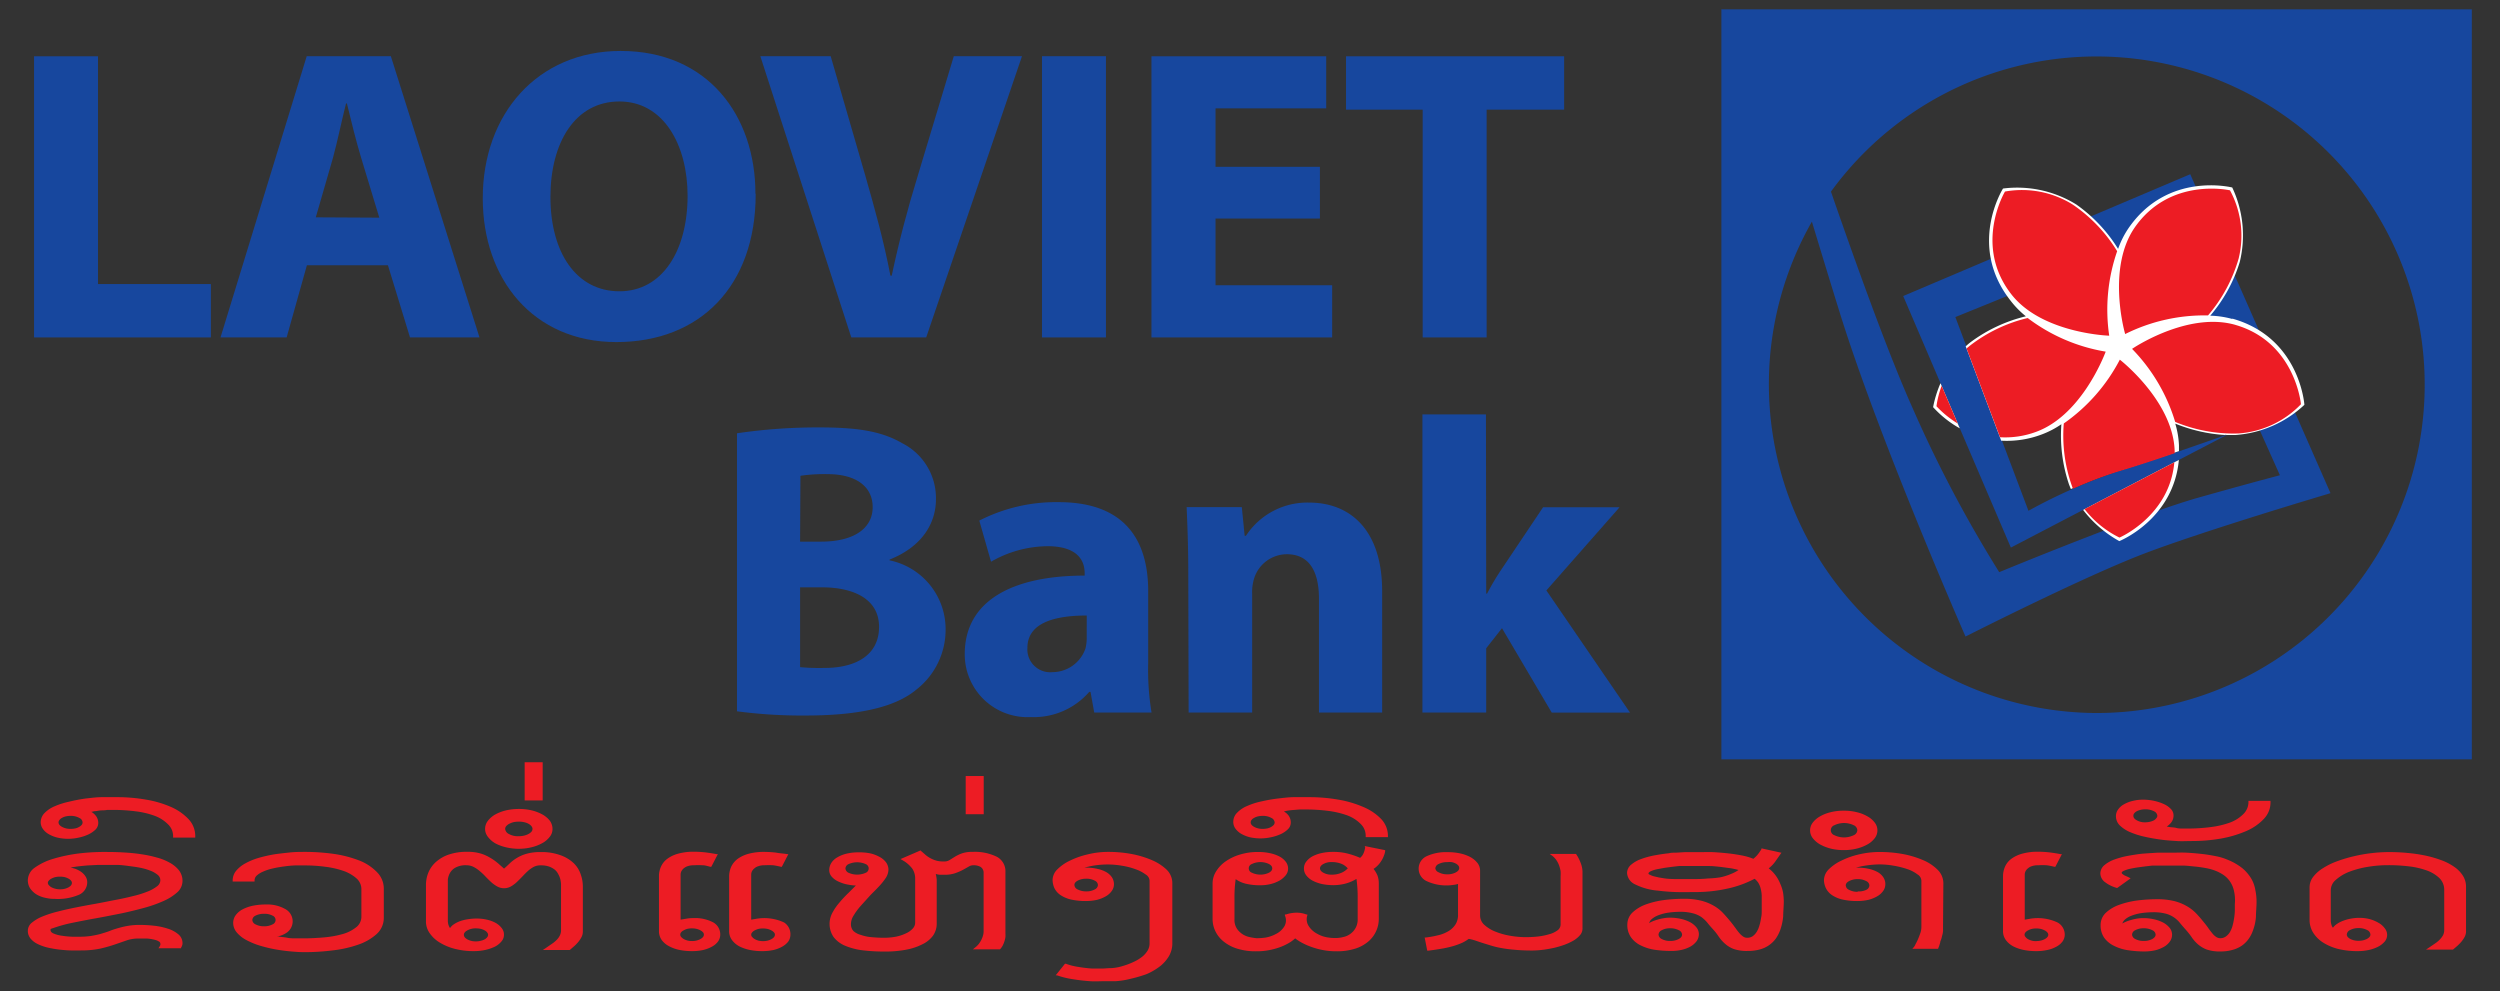 <svg id="Layer_1" data-name="Layer 1" xmlns="http://www.w3.org/2000/svg" viewBox="0 0 290 115"><rect x="0" y="0" width="290" height="115" fill="#333333" stroke="none"/><defs><style>.cls-1,.cls-2{fill:#17479e;}.cls-2{fill-rule:evenodd;}.cls-3{fill:#fff;}.cls-4{fill:#ed1c24;}</style></defs><title>LVB Logo-2020</title><path class="cls-1" d="M85.49,50.26A64.37,64.37,0,0,1,95,49.58c4.51,0,7.27.44,9.69,1.85a7.13,7.13,0,0,1,3.88,6.48c0,2.87-1.7,5.55-5.38,7V65a8.15,8.15,0,0,1,6.5,8,8.8,8.8,0,0,1-3.4,7C104,81.91,100,83,93.49,83a57.34,57.34,0,0,1-8-.49Zm7.32,12.57h2.42c3.93,0,6-1.61,6-4S99.3,55,96,55a19,19,0,0,0-3.15.19Zm0,14.56a25.13,25.13,0,0,0,2.86.09c3.34,0,6.3-1.31,6.3-4.77,0-3.26-3-4.58-6.64-4.58H92.81Z"/><path class="cls-1" d="M133.19,76.9a30.27,30.27,0,0,0,.39,5.75h-6.65l-.43-2.39h-.15a8.51,8.51,0,0,1-6.78,2.92,7.28,7.28,0,0,1-7.66-7.3c0-6.19,5.52-9.11,13.91-9.11v-.29c0-1.32-.68-3.12-4.32-3.12a13.32,13.32,0,0,0-6.54,1.8l-1.36-4.77a19.48,19.48,0,0,1,9.21-2.14c7.9,0,10.38,4.67,10.38,10.32Zm-7.13-5.5c-3.88,0-6.88.92-6.88,3.75a2.65,2.65,0,0,0,2.9,2.82,4.07,4.07,0,0,0,3.83-2.73,5.12,5.12,0,0,0,.15-1.26Z"/><path class="cls-1" d="M137.84,66.43c0-3-.1-5.45-.19-7.6h6.4l.33,3.32h.15a8.51,8.51,0,0,1,7.32-3.85c4.85,0,8.48,3.26,8.48,10.27V82.65H153V69.45c0-3.07-1.06-5.16-3.73-5.16a4,4,0,0,0-3.78,2.77,5.47,5.47,0,0,0-.24,1.85V82.65h-7.37Z"/><path class="cls-1" d="M172.4,68.86h.1A30.17,30.17,0,0,1,174.2,66l4.8-7.16h8.87l-8.49,9.65,9.7,14.17H180l-5.77-9.79L172.4,75.2v7.45H165V48.07h7.37Z"/><polygon class="cls-1" points="3.95 6.53 11.37 6.53 11.37 32.95 24.46 32.95 24.46 39.14 3.95 39.14 3.95 6.53"/><path class="cls-1" d="M35.6,30.77l-2.35,8.37H25.58l10-32.62h9.76L55.62,39.14H47.56L45,30.77ZM44,25.25,41.9,18.33C41.31,16.4,40.73,14,40.24,12h-.1c-.49,1.94-1,4.41-1.51,6.29l-2,6.92Z"/><path class="cls-1" d="M87.66,22.49c0,10.75-6.5,17.19-16.16,17.19S56,32.37,56,23c0-9.78,6.35-17.09,16-17.09,10.11,0,15.63,7.5,15.63,16.55m-23.78.39c0,6.44,3,10.94,8,10.94s7.91-4.74,7.91-11.08c0-5.91-2.79-10.94-7.91-10.94s-8,4.74-8,11.08"/><path class="cls-1" d="M98.75,39.14,88.2,6.52h8.16l4,13.8c1.12,3.92,2.15,7.59,2.93,11.66h.15c.83-3.92,1.85-7.79,3-11.52l4.2-13.94h7.91L107.44,39.14Z"/><rect class="cls-1" x="120.87" y="6.52" width="7.42" height="32.62"/><polygon class="cls-1" points="153.11 25.35 141 25.35 141 33.09 154.53 33.09 154.53 39.14 133.57 39.14 133.57 6.53 153.84 6.53 153.84 12.57 141 12.57 141 19.35 153.11 19.35 153.11 25.35"/><polygon class="cls-1" points="165.03 12.72 156.14 12.72 156.14 6.53 181.44 6.53 181.44 12.72 172.45 12.72 172.45 39.14 165.03 39.14 165.03 12.72"/><path class="cls-2" d="M199.68,88.08h87.05v-87H199.68Zm43.5-5.37a38.14,38.14,0,0,1-33-57c.94,3.1,2,6.59,3.17,10.36C217.94,50.93,228,73.84,228,73.84s13.79-7,20.93-9.7,21.41-6.93,21.41-6.93l-16.27-37L220.77,34.34l12.49,29.18,25.27-13.18S251.1,53,246,54.57a62.86,62.86,0,0,0-10.7,4.68l-8.48-22.47,24.9-10.11,12.75,28.46s-2.43.62-9.37,2.57-23.19,8.67-23.19,8.67a147.44,147.44,0,0,1-10.13-19.22c-2.78-6.22-6.48-16.52-9.39-24.92a38.08,38.08,0,1,1,30.82,60.48"/><path class="cls-3" d="M225.1,44.45a13,13,0,0,0-.86,2.78,12.19,12.19,0,0,0,3.1,2.46Z"/><path class="cls-3" d="M241.64,59.15a13.54,13.54,0,0,0,4.2,3.62s6.27-2.5,6.91-9.42Z"/><path class="cls-3" d="M258.94,37a10.56,10.56,0,0,0-2.55-.38,17.49,17.49,0,0,0,3.42-6.22,13,13,0,0,0-.87-8.65s-7.57-1.93-12.12,4.85a10.42,10.42,0,0,0-1.12,2.27,17.66,17.66,0,0,0-4.85-5.15,13,13,0,0,0-8.5-1.85s-4.17,6.6.87,13A10.55,10.55,0,0,0,235,36.69a17.73,17.73,0,0,0-6.41,3c-.2.15-.39.32-.57.48l4.12,10.95a11.45,11.45,0,0,0,4.72-.73,10.33,10.33,0,0,0,2.26-1.18,17.74,17.74,0,0,0,.89,7l.21.52a45.14,45.14,0,0,1,5.62-2.15c2.14-.64,4.68-1.49,6.92-2.25,0-.22,0-.45,0-.67a10.07,10.07,0,0,0-.43-2.52,18.2,18.2,0,0,0,5.76,1.32l.21-.08-.15.08c.38,0,.76,0,1.16,0a13,13,0,0,0,8-3.5s-.51-7.79-8.36-10"/><path class="cls-4" d="M252.26,52.57v-.28c-.18-5.37-5.51-9.9-6.36-10.57a20.61,20.61,0,0,1-6.5,7.4,17.52,17.52,0,0,0,1,7.41l.06.17a46,46,0,0,1,5.42-2.06c2-.59,4.28-1.35,6.38-2.07"/><path class="cls-4" d="M244.67,38.94a20.69,20.69,0,0,1,.92-9.8,17.68,17.68,0,0,0-5.17-5.42,11.13,11.13,0,0,0-7.84-1.5s-3.71,6.2.73,11.91c3.3,4.24,10.29,4.77,11.36,4.81"/><path class="cls-4" d="M256.13,36.59A17.67,17.67,0,0,0,259.68,30a11.08,11.08,0,0,0-1-7.92s-7-1.61-11.1,4.38c-3,4.45-1.36,11.25-1.06,12.29a20.58,20.58,0,0,1,9.6-2.16"/><path class="cls-4" d="M241.81,59.06a11.54,11.54,0,0,0,4.05,3.3s5.81-2.49,6.36-8.73Z"/><path class="cls-4" d="M232,50.72a10.3,10.3,0,0,0,4.17-.62c5.05-1.83,7.71-8.3,8.09-9.31a20.55,20.55,0,0,1-9.05-3.9,17.67,17.67,0,0,0-6.74,3.24l-.35.29Z"/><path class="cls-4" d="M259.32,37.69c-5.16-1.49-11.12,2.18-12,2.78a20.65,20.65,0,0,1,5,8.47,17.64,17.64,0,0,0,7.36,1.34,11.12,11.12,0,0,0,7.23-3.39s-.65-7.19-7.6-9.2"/><path class="cls-4" d="M225.23,44.76a11.09,11.09,0,0,0-.6,2.36,11.44,11.44,0,0,0,2.46,2Z"/><rect class="cls-4" x="60.86" y="88.42" width="2.09" height="4.43"/><path class="cls-4" d="M6.46,107.56a16.33,16.33,0,0,1,1.92-.51c.78-.16,1.69-.34,2.7-.52s2-.38,3.06-.59c.86-.18,1.73-.4,2.59-.63a15.44,15.44,0,0,0,2.23-.79,6,6,0,0,0,1.59-1,1.77,1.77,0,0,0,.62-1.32,2,2,0,0,0-.4-1.23,3.53,3.53,0,0,0-1.07-.89,6.35,6.35,0,0,0-1.52-.61,13.61,13.61,0,0,0-1.8-.38c-.63-.1-1.28-.16-1.93-.2s-1.28-.06-1.88-.06A25.42,25.42,0,0,0,9.15,99a18.23,18.23,0,0,0-3,.63,7.14,7.14,0,0,0-2.09,1,1.82,1.82,0,0,0-.83,1.44,1.71,1.71,0,0,0,.28,1,2.46,2.46,0,0,0,.72.68,3.19,3.19,0,0,0,1,.39,4.4,4.4,0,0,0,1.09.13,6.27,6.27,0,0,0,2.87-.49,1.59,1.59,0,0,0,.93-1.44,1.23,1.23,0,0,0-.19-.66,1.91,1.91,0,0,0-.54-.56,2.78,2.78,0,0,0-.83-.39l-.37-.1.64-.1c.45-.06.89-.1,1.33-.14l1.22-.06h1l1.14,0c.45,0,.91.06,1.37.12s.94.12,1.38.21a6.85,6.85,0,0,1,1.2.35,3,3,0,0,1,.84.49.79.79,0,0,1,.29.61.88.88,0,0,1-.37.69,4.34,4.34,0,0,1-1.11.62,11.46,11.46,0,0,1-1.67.52c-.66.17-1.35.32-2.05.45s-1.49.3-2.28.44-1.55.28-2.3.43-1.46.31-2.12.48a12.75,12.75,0,0,0-1.77.57,4.62,4.62,0,0,0-1.22.71,1.21,1.21,0,0,0-.48.94,1.39,1.39,0,0,0,.32.92,2.43,2.43,0,0,0,.83.63,5.42,5.42,0,0,0,1.16.41,12.94,12.94,0,0,0,1.32.23c.45.05.9.09,1.33.1s.84,0,1.2,0a10.61,10.61,0,0,0,2.28-.22,16.79,16.79,0,0,0,1.68-.48l1.36-.47a4.12,4.12,0,0,1,1.33-.21c.34,0,.68,0,1,0a4.64,4.64,0,0,1,.84.13,1.58,1.58,0,0,1,.55.21.3.3,0,0,1,.17.25.41.41,0,0,1,0,.16,1.74,1.74,0,0,1-.1.19l-.12.19H21l0-.06a1.42,1.42,0,0,0,.12-.25.71.71,0,0,0,.05-.27,1.31,1.31,0,0,0-.52-1.07,3.49,3.49,0,0,0-1.23-.64,7.86,7.86,0,0,0-1.59-.33,15.18,15.18,0,0,0-1.61-.09,7.74,7.74,0,0,0-1.33.1,9.52,9.52,0,0,0-1.14.26c-.36.1-.71.21-1,.33s-.68.23-1,.33-.74.18-1.13.25a8.62,8.62,0,0,1-1.31.1l-.93,0a9.28,9.28,0,0,1-1.16-.11,3.76,3.76,0,0,1-1-.26c-.24-.1-.36-.24-.36-.41S5.87,107.77,6.46,107.56Zm-.91-5.14a.36.36,0,0,1,.1-.25,1,1,0,0,1,.29-.24,2.34,2.34,0,0,1,.45-.18,2.53,2.53,0,0,1,.56-.06,2.49,2.49,0,0,1,.57.06,2,2,0,0,1,.44.18.87.87,0,0,1,.29.24.4.4,0,0,1,.09.25c0,.19-.12.35-.37.5a2,2,0,0,1-1,.24,2.1,2.1,0,0,1-.56-.07,1.83,1.83,0,0,1-.45-.17,1,1,0,0,1-.29-.24A.39.39,0,0,1,5.55,102.42Z"/><path class="cls-4" d="M19.82,93.6a12.24,12.24,0,0,0-2.92-.85,19.62,19.62,0,0,0-3.36-.28c-.51,0-1.09,0-1.71,0s-1.27.09-1.91.16A18.41,18.41,0,0,0,8,93a8.54,8.54,0,0,0-1.64.52,3.47,3.47,0,0,0-1.18.78,1.54,1.54,0,0,0-.46,1.09,1.32,1.32,0,0,0,.26.77,2.08,2.08,0,0,0,.67.6,3.8,3.8,0,0,0,1,.4,5.44,5.44,0,0,0,1.25.14,5.58,5.58,0,0,0,1.2-.13,5.07,5.07,0,0,0,1.12-.36,3.15,3.15,0,0,0,.84-.56,1.1,1.1,0,0,0,.34-.76,1.37,1.37,0,0,0-.26-.83,1.84,1.84,0,0,0-.54-.48l.34-.08c.23,0,.48-.07.73-.09s.5,0,.76-.06h.68a20.06,20.06,0,0,1,2.6.16,9.91,9.91,0,0,1,2.25.53,4.3,4.3,0,0,1,1.55,1,1.89,1.89,0,0,1,.57,1.4v.12h2.57V97a2.85,2.85,0,0,0-.8-2A6.18,6.18,0,0,0,19.82,93.6ZM8.18,96.15a2,2,0,0,1-1-.24q-.39-.22-.39-.51a.41.41,0,0,1,.1-.27.81.81,0,0,1,.29-.25,1.58,1.58,0,0,1,.46-.18,2.53,2.53,0,0,1,.56-.06,2,2,0,0,1,1,.24.61.61,0,0,1,.38.52.48.48,0,0,1-.09.27,1,1,0,0,1-.29.24,1.41,1.41,0,0,1-.45.18A2.56,2.56,0,0,1,8.18,96.15Z"/><path class="cls-4" d="M41.6,99.79a13.49,13.49,0,0,0-2.9-.74,24,24,0,0,0-3.32-.23c-.57,0-1.18,0-1.8.07s-1.26.13-1.87.23a16.86,16.86,0,0,0-1.76.41,7.58,7.58,0,0,0-1.49.62,3.7,3.7,0,0,0-1.06.85,1.77,1.77,0,0,0-.41,1.14v.12h2.54v-.12a.76.76,0,0,1,.26-.58,2.59,2.59,0,0,1,.77-.47,5.59,5.59,0,0,1,1.09-.35c.42-.1.85-.17,1.28-.23s.84-.1,1.27-.12l1.11,0a17.49,17.49,0,0,1,2.38.15,10.55,10.55,0,0,1,2.14.48,4.56,4.56,0,0,1,1.53.88,1.66,1.66,0,0,1,.56,1.28v3.1a1.53,1.53,0,0,1-.59,1.27,4.43,4.43,0,0,1-1.58.8,11.57,11.57,0,0,1-2.19.39c-.81.07-1.61.11-2.37.11l-.86,0c-.33,0-.68,0-1-.07s-.69-.08-1-.14l-.22,0a2.75,2.75,0,0,0,1.2-.49,1.59,1.59,0,0,0,.64-1.29,1.62,1.62,0,0,0-.84-1.4,4.25,4.25,0,0,0-2.27-.54,7.62,7.62,0,0,0-1.49.14,4.69,4.69,0,0,0-1.2.42,2.33,2.33,0,0,0-.8.67,1.51,1.51,0,0,0-.3.91,1.72,1.72,0,0,0,.42,1.11,3.66,3.66,0,0,0,1.08.86,8.58,8.58,0,0,0,1.52.64,17.14,17.14,0,0,0,1.78.44c.59.11,1.21.19,1.83.25s1.17.09,1.69.09a25.49,25.49,0,0,0,3.26-.21,13.35,13.35,0,0,0,2.92-.66,6.15,6.15,0,0,0,2.13-1.22,2.53,2.53,0,0,0,.84-1.92v-3.28a2.71,2.71,0,0,0-.8-2A5.75,5.75,0,0,0,41.6,99.79Zm-12.33,6.93a.6.6,0,0,1,.36-.5,2.12,2.12,0,0,1,1-.22,2,2,0,0,1,1,.22.54.54,0,0,1,0,1,2,2,0,0,1-1,.23,2.09,2.09,0,0,1-1-.23A.6.6,0,0,1,29.27,106.72Z"/><path class="cls-4" d="M66.54,100.12A4.3,4.3,0,0,0,65,99.2a6.32,6.32,0,0,0-2.29-.36,5.75,5.75,0,0,0-1.6.19,4.52,4.52,0,0,0-1.13.48,4.73,4.73,0,0,0-.86.65c-.21.2-.43.41-.65.6l-.69-.61a6.08,6.08,0,0,0-.92-.65A4.79,4.79,0,0,0,55.73,99a5.28,5.28,0,0,0-1.51-.19,6.4,6.4,0,0,0-2.25.35,4.31,4.31,0,0,0-1.48.9,3.35,3.35,0,0,0-.83,1.24,3.9,3.9,0,0,0-.25,1.32v4.28a2.35,2.35,0,0,0,.42,1.33A3.77,3.77,0,0,0,51,109.33a6.33,6.33,0,0,0,1.74.73,8.6,8.6,0,0,0,2.22.27,6.1,6.1,0,0,0,1.3-.13,5.16,5.16,0,0,0,1.11-.37,2.42,2.42,0,0,0,.78-.6,1.19,1.19,0,0,0,.31-.81,1.21,1.21,0,0,0-.26-.76,2.34,2.34,0,0,0-.68-.59,3.79,3.79,0,0,0-1-.38,5.39,5.39,0,0,0-1.23-.14,6.35,6.35,0,0,0-1,.08,5,5,0,0,0-.91.22,3.3,3.3,0,0,0-.75.38,1.52,1.52,0,0,0-.42.42.31.31,0,0,1-.07-.09,1.81,1.81,0,0,1-.13-.31,1.93,1.93,0,0,1-.06-.36c0-.12,0-.24,0-.34v-3.76c0-.21,0-.46,0-.75a2,2,0,0,1,.25-.78,1.6,1.6,0,0,1,.64-.62,2.46,2.46,0,0,1,1.28-.27,1.82,1.82,0,0,1,.81.19,3.69,3.69,0,0,1,.71.48,6.59,6.59,0,0,1,.67.63c.22.23.44.45.66.65a3.55,3.55,0,0,0,.69.5,1.63,1.63,0,0,0,1.62,0,3.66,3.66,0,0,0,.68-.51c.21-.2.42-.41.64-.64s.41-.43.63-.63a3.49,3.49,0,0,1,.68-.48,1.66,1.66,0,0,1,.78-.18,3,3,0,0,1,1,.14,2.42,2.42,0,0,1,.66.36,1.51,1.51,0,0,1,.39.49A2.49,2.49,0,0,1,65,102a3.84,3.84,0,0,1,.08.55c0,.18,0,.34,0,.47v4.89a1.35,1.35,0,0,1-.13.59,2,2,0,0,1-.35.5,3.39,3.39,0,0,1-.56.47l-.74.51-.33.22h3.12l.49-.42a4.41,4.41,0,0,0,.48-.49,3.07,3.07,0,0,0,.38-.56,1.37,1.37,0,0,0,.17-.65v-5.27a4.15,4.15,0,0,0-.24-1.36A3.2,3.2,0,0,0,66.54,100.12ZM54.2,107.93a2,2,0,0,1,1-.24,2.62,2.62,0,0,1,.57.06,1.77,1.77,0,0,1,.46.18.81.81,0,0,1,.29.25.41.41,0,0,1,.1.26.43.43,0,0,1-.1.27.92.92,0,0,1-.29.25,1.77,1.77,0,0,1-.46.17,2.12,2.12,0,0,1-.57.07,2,2,0,0,1-1-.24c-.26-.15-.39-.32-.39-.52S53.94,108.08,54.2,107.93Z"/><path class="cls-4" d="M57.48,97.84a5.08,5.08,0,0,0,1.23.45,6.45,6.45,0,0,0,1.48.17,6.14,6.14,0,0,0,1.52-.19,4.85,4.85,0,0,0,1.22-.48,2.75,2.75,0,0,0,.84-.72,1.41,1.41,0,0,0,.32-.88,1.63,1.63,0,0,0-.32-1,2.84,2.84,0,0,0-.87-.72A4.91,4.91,0,0,0,61.66,94a6.31,6.31,0,0,0-1.47-.16,6.68,6.68,0,0,0-1.52.17,5,5,0,0,0-1.24.48,2.88,2.88,0,0,0-.84.73,1.54,1.54,0,0,0-.32.93,1.49,1.49,0,0,0,.34.94A2.82,2.82,0,0,0,57.48,97.84Zm2.05-2.46a2.84,2.84,0,0,1,.66-.07,2.48,2.48,0,0,1,.63.07,1.8,1.8,0,0,1,.51.19,1.09,1.09,0,0,1,.32.27.48.48,0,0,1,.12.31.53.53,0,0,1-.13.34,1.26,1.26,0,0,1-.37.27,2.13,2.13,0,0,1-.52.18,2.67,2.67,0,0,1-.56.06,2.13,2.13,0,0,1-1.2-.28.71.71,0,0,1-.39-.57.46.46,0,0,1,.1-.29,1.09,1.09,0,0,1,.32-.27A2.45,2.45,0,0,1,59.53,95.38Z"/><path class="cls-4" d="M90.94,107a5.44,5.44,0,0,0-3.15-.43l-.65.11v-5.24a.87.87,0,0,1,.09-.37,1,1,0,0,1,.28-.34,1.22,1.22,0,0,1,.48-.26,2.09,2.09,0,0,1,.71-.1,9.33,9.33,0,0,1,1,0q.41.06.9.18l.09,0,.76-1.47-.15,0C90.93,99,90.5,99,90,98.9a12.7,12.7,0,0,0-1.29-.08,6.78,6.78,0,0,0-1.88.22,3.9,3.9,0,0,0-1.28.6,2.49,2.49,0,0,0-.74.92,2.79,2.79,0,0,0-.23,1.11V108a1.7,1.7,0,0,0,.34,1.06,2.61,2.61,0,0,0,.87.73,4.86,4.86,0,0,0,1.22.41,7.25,7.25,0,0,0,1.41.13,6,6,0,0,0,1.3-.13,3.82,3.82,0,0,0,1-.38,2.31,2.31,0,0,0,.71-.59,1.43,1.43,0,0,0,.26-.82A1.61,1.61,0,0,0,90.94,107Zm-3.7,1.68a.37.37,0,0,1-.1-.26.38.38,0,0,1,.1-.25.93.93,0,0,1,.28-.23,1.93,1.93,0,0,1,.44-.18,2.35,2.35,0,0,1,.54-.06,2.51,2.51,0,0,1,.55.06,2,2,0,0,1,.45.18,1,1,0,0,1,.29.23.36.36,0,0,1,.1.25c0,.2-.13.36-.38.51a2,2,0,0,1-1,.24,2.29,2.29,0,0,1-.54-.06,1.92,1.92,0,0,1-.43-.18A.92.92,0,0,1,87.24,108.67Z"/><path class="cls-4" d="M82.74,107a4.51,4.51,0,0,0-2.33-.5,4.43,4.43,0,0,0-.81.07l-.65.11v-5.24a.87.87,0,0,1,.09-.37,1.07,1.07,0,0,1,.27-.34,1.38,1.38,0,0,1,.48-.26,2.2,2.2,0,0,1,.72-.1,9.25,9.25,0,0,1,1,0c.27,0,.58.1.9.18l.1,0,.76-1.47-.15,0c-.37-.07-.79-.14-1.26-.2a12.88,12.88,0,0,0-1.3-.08,6.76,6.76,0,0,0-1.87.22,3.71,3.71,0,0,0-1.28.6,2.31,2.31,0,0,0-.74.92,2.63,2.63,0,0,0-.23,1.11V108a1.76,1.76,0,0,0,.33,1.06,2.51,2.51,0,0,0,.88.72,4.32,4.32,0,0,0,1.21.42,7.32,7.32,0,0,0,1.41.13,6,6,0,0,0,1.3-.13,4,4,0,0,0,1-.38,2.1,2.1,0,0,0,.71-.59,1.37,1.37,0,0,0,.27-.82A1.6,1.6,0,0,0,82.74,107ZM79,108.67a.41.41,0,0,1-.09-.26.43.43,0,0,1,.09-.25.85.85,0,0,1,.29-.23,1.69,1.69,0,0,1,.43-.18,2.35,2.35,0,0,1,.54-.06,2.38,2.38,0,0,1,.55.06,2.1,2.1,0,0,1,.46.18,1.18,1.18,0,0,1,.29.23.4.4,0,0,1,.09.25c0,.2-.12.36-.38.51a2,2,0,0,1-1,.24,2.2,2.2,0,0,1-.53-.06,2,2,0,0,1-.44-.18A1.22,1.22,0,0,1,79,108.67Z"/><path class="cls-4" d="M115.64,99.39a5.78,5.78,0,0,0-2.86-.57,3.49,3.49,0,0,0-1.22.18,4.48,4.48,0,0,0-.79.38l-.61.38a1.15,1.15,0,0,1-.61.17h-.16a3.08,3.08,0,0,1-.71-.08,3.4,3.4,0,0,1-.7-.27,3.35,3.35,0,0,1-.59-.39l-.55-.48-.06-.06-2.32,1,.2.12a3.62,3.62,0,0,1,1.17,1,2.06,2.06,0,0,1,.33,1.09v5.17a1,1,0,0,1-.28.68,2.38,2.38,0,0,1-.79.56,4.92,4.92,0,0,1-1.14.38,7.2,7.2,0,0,1-1.32.13,15,15,0,0,1-1.53-.07,4.75,4.75,0,0,1-1.24-.26A2.08,2.08,0,0,1,99,108a1.14,1.14,0,0,1-.29-.8,1.9,1.9,0,0,1,.31-1,7.37,7.37,0,0,1,.8-1.09c.32-.36.67-.74,1-1.11s.74-.74,1.07-1.1a8.08,8.08,0,0,0,.82-1,1.86,1.86,0,0,0,.35-1,1.45,1.45,0,0,0-.29-.88,2.27,2.27,0,0,0-.76-.63A4.26,4.26,0,0,0,101,99a6.57,6.57,0,0,0-1.37-.13,6.1,6.1,0,0,0-1.41.15,3.85,3.85,0,0,0-1.07.42,2,2,0,0,0-.71.65,1.62,1.62,0,0,0-.25.85,1.16,1.16,0,0,0,.34.81,2.25,2.25,0,0,0,.8.54,4.07,4.07,0,0,0,1.07.33,5.27,5.27,0,0,0,.88.1l-.84.84a13.68,13.68,0,0,0-1.05,1.12,6.28,6.28,0,0,0-.82,1.18,2.71,2.71,0,0,0,.13,2.84,3.26,3.26,0,0,0,1.32,1,7.66,7.66,0,0,0,2,.53,21.32,21.32,0,0,0,2.65.15,12.72,12.72,0,0,0,2.41-.21,6.88,6.88,0,0,0,1.89-.62,3.32,3.32,0,0,0,1.25-1,2.42,2.42,0,0,0,.44-1.42V103c0-.28,0-.58,0-.91a4.2,4.2,0,0,0-.11-.71,2.63,2.63,0,0,0,.44.09l.64,0a3.51,3.51,0,0,0,1.17-.18,7,7,0,0,0,.89-.38l.69-.39a1,1,0,0,1,.5-.15,1.73,1.73,0,0,1,.72.12.76.76,0,0,1,.36.28.83.83,0,0,1,.14.38c0,.16,0,.31,0,.45V108a2,2,0,0,1-.06.49,3,3,0,0,1-.19.5,2.8,2.8,0,0,1-.3.49,2.38,2.38,0,0,1-.42.42l-.27.22H116l0,0a2,2,0,0,0,.31-.43,3,3,0,0,0,.2-.49,2.92,2.92,0,0,0,.12-.49,3.93,3.93,0,0,0,0-.46v-7.11A1.89,1.89,0,0,0,115.64,99.39Zm-17.57,1.35a.59.59,0,0,1,.36-.5,2.43,2.43,0,0,1,2,0,.54.54,0,0,1,0,1,2.43,2.43,0,0,1-2,0A.6.6,0,0,1,98.07,100.74Z"/><rect class="cls-4" x="112.02" y="90.02" width="2.09" height="4.43"/><path class="cls-4" d="M133.61,99.77a11.31,11.31,0,0,0-2.36-.71,14.81,14.81,0,0,0-2.67-.24,9.79,9.79,0,0,0-2.37.28,9.48,9.48,0,0,0-2.07.72,5.2,5.2,0,0,0-1.46,1,1.78,1.78,0,0,0-.58,1.24,2.37,2.37,0,0,0,.23,1,2.09,2.09,0,0,0,.72.79,3.74,3.74,0,0,0,1.21.5,7.85,7.85,0,0,0,1.71.17,5.86,5.86,0,0,0,1.29-.14,4,4,0,0,0,1-.4,2.13,2.13,0,0,0,.7-.62,1.36,1.36,0,0,0,.26-.8,1.5,1.5,0,0,0-.22-.77,2,2,0,0,0-.65-.61,3.49,3.49,0,0,0-1-.38,5.41,5.41,0,0,0-1.33-.15h-.24l.6-.15a10.54,10.54,0,0,1,1-.16,10.28,10.28,0,0,1,1.1-.06,9.64,9.64,0,0,1,1.64.14,8.13,8.13,0,0,1,1.6.41,4.28,4.28,0,0,1,1.19.62.88.88,0,0,1,.44.71v7.29a1.61,1.61,0,0,1-.23.82,2.7,2.7,0,0,1-.64.72,4.73,4.73,0,0,1-1,.6,8.33,8.33,0,0,1-1.25.47,5.56,5.56,0,0,1-1.28.24c-.44,0-.79.05-1.08.05h-.19c-.29,0-.64,0-1,0a15,15,0,0,1-1.6-.19,6.9,6.9,0,0,1-1.45-.37l-.09,0-1.08,1.35.16,0a9.9,9.9,0,0,0,1.84.45c.73.12,1.41.19,2,.23s1.12,0,1.53,0,.85,0,1.42,0a9.56,9.56,0,0,0,1.7-.27A16.31,16.31,0,0,0,133,113a7.21,7.21,0,0,0,1.52-.88,4.23,4.23,0,0,0,1.06-1.18,2.9,2.9,0,0,0,.41-1.51v-7a2.19,2.19,0,0,0-.66-1.55A5.74,5.74,0,0,0,133.61,99.77ZM126,103.4a2.12,2.12,0,0,1-1-.23.6.6,0,0,1-.37-.51c0-.2.12-.36.37-.5a2.12,2.12,0,0,1,1-.23,2,2,0,0,1,1,.23.59.59,0,0,1,.36.5.6.6,0,0,1-.36.51A2,2,0,0,1,126,103.4Z"/><path class="cls-4" d="M158.36,98.27a2.38,2.38,0,0,1-.17.66,1.37,1.37,0,0,1-.42.58,9.42,9.42,0,0,0-1.31-.46,6.46,6.46,0,0,0-1.78-.23h-.09a5.91,5.91,0,0,0-1.21.12,4.5,4.5,0,0,0-1.09.37,2.33,2.33,0,0,0-.75.62,1.31,1.31,0,0,0,0,1.63,2.21,2.21,0,0,0,.75.61,4.48,4.48,0,0,0,1.07.38,6.87,6.87,0,0,0,1.32.13,5.7,5.7,0,0,0,1.46-.2,5,5,0,0,0,1.21-.53,15.18,15.18,0,0,1,.14,2.23c0,.81,0,1.63,0,2.44A2,2,0,0,1,157,108a2.16,2.16,0,0,1-1,.65,4.64,4.64,0,0,1-.9.16h-.21a5.17,5.17,0,0,1-.82-.06,3.48,3.48,0,0,1-1.27-.43,2.6,2.6,0,0,1-1-.91,1.45,1.45,0,0,1-.15-1.23l0-.1-.11,0a3.12,3.12,0,0,0-1.14-.21,3.92,3.92,0,0,0-1.23.21l-.12,0,0,.12a1.39,1.39,0,0,1-.06,1.25,2.38,2.38,0,0,1-1,.9,3.81,3.81,0,0,1-1.26.42,7.15,7.15,0,0,1-.83.06h-.15a6,6,0,0,1-1-.18,2.35,2.35,0,0,1-1.06-.66,1.83,1.83,0,0,1-.49-1.36c0-.81,0-1.63,0-2.44a14.82,14.82,0,0,1,.14-2.21,3.34,3.34,0,0,0,1.13.52,7,7,0,0,0,1.77.19,5,5,0,0,0,1.16-.14,4.17,4.17,0,0,0,1-.39,2.58,2.58,0,0,0,.73-.61,1.24,1.24,0,0,0,.29-.78,1.31,1.31,0,0,0-.29-.83,2.23,2.23,0,0,0-.76-.61,4.31,4.31,0,0,0-1.1-.37,6.1,6.1,0,0,0-1.3-.13,7.07,7.07,0,0,0-2.17.31,5.77,5.77,0,0,0-1.67.81,3.93,3.93,0,0,0-1.08,1.16,2.62,2.62,0,0,0-.39,1.34v4.17a3.23,3.23,0,0,0,.29,1.33,3.42,3.42,0,0,0,.91,1.2,4.67,4.67,0,0,0,1.58.87,7.18,7.18,0,0,0,2.31.33,7.65,7.65,0,0,0,1.34-.11,8.26,8.26,0,0,0,1.28-.33,6.54,6.54,0,0,0,1.1-.5,3.92,3.92,0,0,0,.77-.56,5.53,5.53,0,0,0,.84.54,7.89,7.89,0,0,0,1.18.5,8.1,8.1,0,0,0,1.33.34,8.39,8.39,0,0,0,1.41.12,7,7,0,0,0,2.28-.33,4.37,4.37,0,0,0,1.52-.87,3.45,3.45,0,0,0,1.14-2.53v-4.17a2.59,2.59,0,0,0-.16-.91,3.38,3.38,0,0,0-.45-.75,2.3,2.3,0,0,0,.45-.36,2.7,2.7,0,0,0,.43-.53,2.66,2.66,0,0,0,.3-.58,2.55,2.55,0,0,0,.17-.58l0-.12-2.38-.48ZM154.5,100a3,3,0,0,1,1.1.2,1.93,1.93,0,0,1,.74.53,2.14,2.14,0,0,1-.75.52,2.72,2.72,0,0,1-1.09.21,1.9,1.9,0,0,1-1-.23c-.25-.14-.38-.31-.38-.5s.13-.36.38-.5A1.9,1.9,0,0,1,154.5,100Zm-9.29,1.23a.53.53,0,0,1,0-1,2.31,2.31,0,0,1,2,0c.25.14.37.3.37.5s-.12.36-.37.5a2.31,2.31,0,0,1-2,0Z"/><path class="cls-4" d="M158.12,93.6a12.38,12.38,0,0,0-2.92-.85,19.65,19.65,0,0,0-3.37-.28c-.5,0-1.08,0-1.71,0s-1.26.09-1.91.16a18.21,18.21,0,0,0-1.87.33,8.32,8.32,0,0,0-1.64.52,3.47,3.47,0,0,0-1.18.78,1.5,1.5,0,0,0-.46,1.09,1.31,1.31,0,0,0,.25.77,2.18,2.18,0,0,0,.67.6,3.94,3.94,0,0,0,1,.4,5.67,5.67,0,0,0,2.46,0,5.25,5.25,0,0,0,1.12-.36,2.94,2.94,0,0,0,.83-.56,1.06,1.06,0,0,0,.34-.76,1.36,1.36,0,0,0-.25-.83,1.77,1.77,0,0,0-.55-.48l.35-.08q.34-.06.72-.09l.76-.06h.69a20.17,20.17,0,0,1,2.6.16,10.48,10.48,0,0,1,2.25.53,4.3,4.3,0,0,1,1.55,1,1.89,1.89,0,0,1,.57,1.4v.12H161V97a2.84,2.84,0,0,0-.79-2A6.13,6.13,0,0,0,158.12,93.6Zm-11.65,2.55a2,2,0,0,1-1-.24q-.39-.22-.39-.51a.46.46,0,0,1,.09-.27.84.84,0,0,1,.3-.25,1.58,1.58,0,0,1,.46-.18,2.44,2.44,0,0,1,.55-.06,2,2,0,0,1,1,.24.63.63,0,0,1,.38.52.48.48,0,0,1-.09.27,1.16,1.16,0,0,1-.29.24,1.51,1.51,0,0,1-.45.18A2.65,2.65,0,0,1,146.47,96.15Z"/><path class="cls-4" d="M182.82,99.06l0,0h-3.05l.29.21a2.42,2.42,0,0,1,.49.52,2.76,2.76,0,0,1,.31.62,4.05,4.05,0,0,1,.17.64,4.13,4.13,0,0,1,0,.57v5.62a.84.84,0,0,1-.36.68,2.83,2.83,0,0,1-1,.46,7.23,7.23,0,0,1-1.31.26,13.42,13.42,0,0,1-1.38.07,10.23,10.23,0,0,1-1.78-.16,8.11,8.11,0,0,1-1.73-.48,4.16,4.16,0,0,1-1.3-.8,1.46,1.46,0,0,1-.48-1.08v-5.21a1.47,1.47,0,0,0-.31-.88,2.67,2.67,0,0,0-.8-.67,4.67,4.67,0,0,0-1.18-.43,6.72,6.72,0,0,0-1.45-.15,5.38,5.38,0,0,0-2.46.47,1.59,1.59,0,0,0,0,2.89,5.4,5.4,0,0,0,3.08.44,2.78,2.78,0,0,0,.56-.11v3.56a2,2,0,0,1-.31,1.16,2.46,2.46,0,0,1-.83.77,4.07,4.07,0,0,1-1.21.47,11.27,11.27,0,0,1-1.39.25l-.13,0,.3,1.53h.11c.64-.08,1.2-.17,1.67-.25a12.25,12.25,0,0,0,1.28-.3,8.16,8.16,0,0,0,1-.37,4.66,4.66,0,0,0,.75-.45,5.49,5.49,0,0,1,.7.17l.8.27,1,.31a10.17,10.17,0,0,0,1.21.3,15.45,15.45,0,0,0,1.59.21c.6.06,1.3.09,2.08.09a10.33,10.33,0,0,0,1.19-.08c.42-.05.86-.13,1.29-.22a11.7,11.7,0,0,0,1.23-.36,7,7,0,0,0,1.06-.49,3,3,0,0,0,.75-.62,1.15,1.15,0,0,0,.3-.77v-6.61a2.87,2.87,0,0,0-.21-1A4.72,4.72,0,0,0,182.82,99.06Zm-16.32,1.68a.6.6,0,0,1,.37-.51,2.08,2.08,0,0,1,1-.22,2.54,2.54,0,0,1,.56,0,2.22,2.22,0,0,1,.46.17,1,1,0,0,1,.29.24.46.46,0,0,1,.09.27c0,.19-.12.36-.38.5a2,2,0,0,1-1,.23,2,2,0,0,1-1-.23A.59.59,0,0,1,166.5,100.74Z"/><path class="cls-4" d="M206.51,102.52a4.3,4.3,0,0,0-.56-1,4.15,4.15,0,0,0-.78-.79,3.81,3.81,0,0,0,.74-.76l.63-.9.11-.15-2.32-.51,0,.08a5.25,5.25,0,0,1-.43.63,3.48,3.48,0,0,1-.51.5,7.18,7.18,0,0,0-1.29-.38c-.53-.1-1.08-.19-1.65-.25s-1.14-.11-1.71-.14-1.06,0-1.49,0h-.82l-1,0-1,.06c-.33,0-.6,0-.83.07-.54.05-1.1.14-1.66.24a9.92,9.92,0,0,0-1.55.42,3.66,3.66,0,0,0-1.16.65,1.26,1.26,0,0,0-.49,1,1.56,1.56,0,0,0,.94,1.3,7.15,7.15,0,0,0,2.61.72c.72.09,1.45.15,2.19.17s1.5,0,2.29,0a17,17,0,0,0,3.6-.4,12.29,12.29,0,0,0,3.16-1.14,1.81,1.81,0,0,1,.44.48,2.24,2.24,0,0,1,.27.66,4,4,0,0,1,.12.81c0,.29,0,.61,0,.94s0,.5,0,.78,0,.59-.08.89a5.08,5.08,0,0,1-.19.86,2.87,2.87,0,0,1-.31.73,1.78,1.78,0,0,1-.47.51,1.11,1.11,0,0,1-.63.18.8.8,0,0,1-.46-.13,2.32,2.32,0,0,1-.42-.37c-.15-.17-.3-.37-.46-.59s-.36-.49-.57-.75-.57-.68-.87-1a4.6,4.6,0,0,0-1.08-.86,5.72,5.72,0,0,0-1.48-.6,8,8,0,0,0-2-.22,18.27,18.27,0,0,0-2.34.15,10.09,10.09,0,0,0-2.1.51,4.5,4.5,0,0,0-1.52.92,1.94,1.94,0,0,0-.61,1.43,2.44,2.44,0,0,0,.42,1.45,3,3,0,0,0,1.12.94,5.43,5.43,0,0,0,1.61.51,12.9,12.9,0,0,0,1.91.14,5.29,5.29,0,0,0,1.3-.14,3.88,3.88,0,0,0,1-.39,2.32,2.32,0,0,0,.69-.62,1.43,1.43,0,0,0,.25-.8,1.26,1.26,0,0,0-.29-.79,2.37,2.37,0,0,0-.74-.6,4.25,4.25,0,0,0-1.06-.38,5.72,5.72,0,0,0-1.26-.14,4.56,4.56,0,0,0-.72.06,6.11,6.11,0,0,0-.74.17,5.84,5.84,0,0,0-.67.24,2.69,2.69,0,0,0-.29.16,1,1,0,0,1,.24-.41,2.48,2.48,0,0,1,.8-.49,5.39,5.39,0,0,1,1.17-.31,10,10,0,0,1,1.35-.1,5.53,5.53,0,0,1,1.5.17,3.1,3.1,0,0,1,1,.44,3.74,3.74,0,0,1,.68.64c.2.25.43.52.68.79a6.48,6.48,0,0,1,.66.85,4.23,4.23,0,0,0,.72.81,3.18,3.18,0,0,0,1,.61,4.68,4.68,0,0,0,1.64.23,5.1,5.1,0,0,0,1.42-.18,3.35,3.35,0,0,0,1.86-1.29,4.53,4.53,0,0,0,.5-1,6.35,6.35,0,0,0,.33-1.56c0-.55.07-1.13.07-1.71a7.37,7.37,0,0,0-.08-1A4.34,4.34,0,0,0,206.51,102.52Zm-8.36-.62a13.83,13.83,0,0,1-1.43.07c-1,0-1.78,0-2.44,0s-1.09-.06-1.28-.09l-.6-.1-.6-.14a2.43,2.43,0,0,1-.45-.19c-.08,0-.13-.1-.13-.15s.13-.17.23-.22a3.55,3.55,0,0,1,.72-.24l.92-.17.88-.12.79-.09.75,0,.8,0h.9c.32,0,.68,0,1.1,0s.84.06,1.27.1l1.27.17c.3.06.58.12.82.19a4.28,4.28,0,0,1-.85.45,6.74,6.74,0,0,1-1.27.4A10.48,10.48,0,0,1,198.15,101.9Zm-4.4,7.25a2,2,0,0,1-1-.23.61.61,0,0,1-.36-.51.6.6,0,0,1,.36-.5,2,2,0,0,1,1-.23,2.08,2.08,0,0,1,1,.23.59.59,0,0,1,.37.5c0,.2-.12.36-.37.51A2.08,2.08,0,0,1,193.75,109.15Z"/><path class="cls-4" d="M213.88,98.61a5.86,5.86,0,0,0,1.49-.17,5,5,0,0,0,1.24-.48,2.64,2.64,0,0,0,.85-.72,1.47,1.47,0,0,0,0-1.83,2.64,2.64,0,0,0-.85-.72,4.45,4.45,0,0,0-1.24-.48,6,6,0,0,0-1.49-.17,6,6,0,0,0-1.5.17,4.58,4.58,0,0,0-1.24.48,2.75,2.75,0,0,0-.85.72,1.47,1.47,0,0,0,0,1.83,2.9,2.9,0,0,0,.85.72,5.17,5.17,0,0,0,1.24.48A6,6,0,0,0,213.88,98.61Zm1.57-2.3a.67.67,0,0,1-.41.57,2.59,2.59,0,0,1-2.26,0,.61.61,0,0,1,0-1.15,2.59,2.59,0,0,1,2.26,0A.67.67,0,0,1,215.45,96.31Z"/><path class="cls-4" d="M225.43,102.45a2.19,2.19,0,0,0-.66-1.55,5.25,5.25,0,0,0-1.68-1.12,11.21,11.21,0,0,0-2.35-.71,15,15,0,0,0-2.67-.24,10.46,10.46,0,0,0-2.38.27,9.21,9.21,0,0,0-2.06.72,5.12,5.12,0,0,0-1.47,1,1.83,1.83,0,0,0-.58,1.24,2.24,2.24,0,0,0,.24,1,2.09,2.09,0,0,0,.72.79,3.56,3.56,0,0,0,1.21.5,7.75,7.75,0,0,0,1.7.17,5.73,5.73,0,0,0,1.29-.14,4,4,0,0,0,1-.4,2.13,2.13,0,0,0,.7-.62,1.36,1.36,0,0,0,.26-.8,1.41,1.41,0,0,0-.22-.77,1.88,1.88,0,0,0-.64-.61,3.73,3.73,0,0,0-1-.38,5.55,5.55,0,0,0-1.34-.15h-.22l.6-.15a12.12,12.12,0,0,1,2.13-.23,9.73,9.73,0,0,1,1.65.15,10.11,10.11,0,0,1,1.6.4,4.07,4.07,0,0,1,1.18.62.88.88,0,0,1,.44.71v5.45a2.26,2.26,0,0,1-.11.61c-.08.23-.17.47-.27.71s-.21.44-.31.63a1.34,1.34,0,0,1-.18.31l-.18.2h3l0-.06a1.73,1.73,0,0,0,.1-.24l.13-.4c0-.15.09-.31.14-.47s.08-.33.12-.47.06-.28.07-.39,0-.24,0-.24Zm-9.94,1a2.07,2.07,0,0,1-1-.23.59.59,0,0,1-.38-.51c0-.2.12-.36.38-.5a2.07,2.07,0,0,1,1-.23,2,2,0,0,1,1,.23.59.59,0,0,1,.36.5.6.6,0,0,1-.36.51A2,2,0,0,1,215.49,103.4Z"/><path class="cls-4" d="M238.66,107a5.4,5.4,0,0,0-3.14-.43l-.65.11v-5.24a.87.87,0,0,1,.09-.37,1,1,0,0,1,.28-.34,1.25,1.25,0,0,1,.47-.26,2.2,2.2,0,0,1,.72-.1,9.33,9.33,0,0,1,1,0q.41.06.9.18l.09,0,.76-1.47-.15,0c-.37-.07-.79-.14-1.26-.2a12.71,12.71,0,0,0-1.3-.08,6.76,6.76,0,0,0-1.87.22,3.9,3.9,0,0,0-1.28.6,2.31,2.31,0,0,0-.74.92,2.79,2.79,0,0,0-.23,1.11V108a1.7,1.7,0,0,0,.34,1.06,2.61,2.61,0,0,0,.87.73,4.86,4.86,0,0,0,1.22.41,7.18,7.18,0,0,0,1.41.13,5.94,5.94,0,0,0,1.29-.13,3.59,3.59,0,0,0,1.05-.38,2.1,2.1,0,0,0,.71-.59,1.37,1.37,0,0,0,.27-.82A1.6,1.6,0,0,0,238.66,107Zm-2.43,2.17a1.84,1.84,0,0,1-1-.24,1,1,0,0,1-.28-.25.37.37,0,0,1-.1-.26.4.4,0,0,1,.09-.25.85.85,0,0,1,.29-.23,1.76,1.76,0,0,1,.44-.18,2.29,2.29,0,0,1,.54-.06,2.35,2.35,0,0,1,.54.06,1.92,1.92,0,0,1,.46.18,1,1,0,0,1,.29.23.44.44,0,0,1,.1.25c0,.2-.13.36-.39.51A2,2,0,0,1,236.23,109.16Z"/><path class="cls-4" d="M261.16,101.94a4.92,4.92,0,0,0-1.05-1.23,6.88,6.88,0,0,0-1.76-1,6.23,6.23,0,0,0-1.35-.4c-.54-.11-1.09-.2-1.66-.26s-1.13-.11-1.7-.14-1.07,0-1.5,0h-.82l-1,0-1,.06-.83.06c-.54.06-1.1.15-1.66.25a9.92,9.92,0,0,0-1.55.42,3.78,3.78,0,0,0-1.16.65,1.28,1.28,0,0,0-.48,1,1.3,1.3,0,0,0,.57,1,4,4,0,0,0,1.38.66h0l1.56-1.12-.16-.09-.23-.11-.31-.14a1.51,1.51,0,0,1-.26-.18.16.16,0,0,1-.07-.14c0-.08.11-.15.21-.2a3.65,3.65,0,0,1,.71-.24c.29-.06.6-.12.93-.17l.89-.12.79-.09.75,0,.8,0h.9l1.12,0c.43,0,.86.06,1.3.1s.87.1,1.26.17a6.59,6.59,0,0,1,1,.25,5,5,0,0,1,1,.47,2.94,2.94,0,0,1,.81.73,3.07,3.07,0,0,1,.53,1.12,4.88,4.88,0,0,1,.12,1.63c0,.24,0,.5,0,.79a6.73,6.73,0,0,1-.09.88,6.94,6.94,0,0,1-.18.86,3,3,0,0,1-.31.73,1.73,1.73,0,0,1-.47.5,1.09,1.09,0,0,1-.63.19.82.82,0,0,1-.46-.13,2,2,0,0,1-.42-.37c-.14-.17-.3-.37-.46-.59a8.29,8.29,0,0,0-.57-.75c-.27-.35-.57-.69-.86-1a4.87,4.87,0,0,0-1.09-.86,5.64,5.64,0,0,0-1.47-.6,8.11,8.11,0,0,0-2-.22,18.27,18.27,0,0,0-2.34.15,10,10,0,0,0-2.09.51,4.39,4.39,0,0,0-1.53.92,1.93,1.93,0,0,0-.6,1.43,2.5,2.5,0,0,0,.41,1.45,3,3,0,0,0,1.13.94,5.37,5.37,0,0,0,1.6.51,12.86,12.86,0,0,0,1.91.15,5.82,5.82,0,0,0,1.3-.14,4,4,0,0,0,1-.4,2.1,2.1,0,0,0,.69-.62,1.35,1.35,0,0,0,.25-.8,1.26,1.26,0,0,0-.29-.79,2.49,2.49,0,0,0-.74-.6,4.25,4.25,0,0,0-1.06-.38,5.63,5.63,0,0,0-1.25-.14,4.59,4.59,0,0,0-.73.06,6,6,0,0,0-.73.17,4.73,4.73,0,0,0-.67.24,2.11,2.11,0,0,0-.3.16,1,1,0,0,1,.25-.41,2.32,2.32,0,0,1,.79-.49,5.39,5.39,0,0,1,1.17-.31,10,10,0,0,1,1.35-.1,5.48,5.48,0,0,1,1.5.17,3.1,3.1,0,0,1,.95.44,3.19,3.19,0,0,1,.68.64c.21.26.44.52.68.79a8.29,8.29,0,0,1,.67.85,4.21,4.21,0,0,0,.71.81,3.4,3.4,0,0,0,1,.61,4.68,4.68,0,0,0,1.65.24,5.06,5.06,0,0,0,1.41-.19,3.59,3.59,0,0,0,1.08-.5,3.44,3.44,0,0,0,.78-.79,4,4,0,0,0,.5-1,5.55,5.55,0,0,0,.33-1.56c0-.54.07-1.12.07-1.71a6.64,6.64,0,0,0-.13-1.32A4,4,0,0,0,261.16,101.94Zm-12.48,7.21a2,2,0,0,1-1-.23.61.61,0,0,1-.36-.51.6.6,0,0,1,.36-.5,2,2,0,0,1,1-.23,2.08,2.08,0,0,1,1,.23.59.59,0,0,1,.37.5c0,.2-.12.36-.37.51A2.08,2.08,0,0,1,248.68,109.15Z"/><path class="cls-4" d="M260.82,92.9V93a1.94,1.94,0,0,1-.57,1.41,4.31,4.31,0,0,1-1.55,1,10.48,10.48,0,0,1-2.25.53,20.31,20.31,0,0,1-2.61.17l-.66,0c-.24,0-.49,0-.74-.07s-.5-.06-.74-.1l-.36-.06a2,2,0,0,0,.54-.5,1.32,1.32,0,0,0,.25-.81,1.06,1.06,0,0,0-.34-.76,2.57,2.57,0,0,0-.83-.56,5.88,5.88,0,0,0-1.12-.36,6.29,6.29,0,0,0-1.2-.13,5.06,5.06,0,0,0-1.26.15,3.72,3.72,0,0,0-1,.39,2,2,0,0,0-.68.6,1.29,1.29,0,0,0-.25.77,1.5,1.5,0,0,0,.46,1.09,3.82,3.82,0,0,0,1.17.76,9.15,9.15,0,0,0,1.65.53c.6.14,1.24.25,1.88.34s1.28.13,1.9.17,1.21,0,1.71,0a19.65,19.65,0,0,0,3.37-.28,13.11,13.11,0,0,0,2.93-.86A6.09,6.09,0,0,0,262.6,95a2.76,2.76,0,0,0,.78-2V92.9Zm-13.35,1.73a.44.44,0,0,1,.09-.27,1,1,0,0,1,.29-.25,1.84,1.84,0,0,1,.47-.17,2.51,2.51,0,0,1,.55-.06,2.15,2.15,0,0,1,1,.23.63.63,0,0,1,.38.52.39.39,0,0,1-.1.26,1,1,0,0,1-.28.26,1.77,1.77,0,0,1-.46.17,2.47,2.47,0,0,1-.57.07,1.89,1.89,0,0,1-1-.25C247.59,95,247.47,94.83,247.47,94.63Z"/><path class="cls-4" d="M285.67,101.54a3.62,3.62,0,0,0-1-1,6.28,6.28,0,0,0-1.51-.77,13.23,13.23,0,0,0-1.85-.53,18.21,18.21,0,0,0-2.06-.3c-.72-.07-1.43-.1-2.12-.1a17.86,17.86,0,0,0-2,.12,17.38,17.38,0,0,0-2.06.36,16.4,16.4,0,0,0-1.95.58,8.07,8.07,0,0,0-1.64.8,4.23,4.23,0,0,0-1.14,1,2,2,0,0,0-.43,1.25v3.84a2.8,2.8,0,0,0,.41,1.39,3.77,3.77,0,0,0,1.1,1.12,6.05,6.05,0,0,0,1.74.76,9.24,9.24,0,0,0,2.32.27,6,6,0,0,0,1.29-.13,4.49,4.49,0,0,0,1.09-.38,2.6,2.6,0,0,0,.76-.59,1.2,1.2,0,0,0,0-1.56,2.18,2.18,0,0,0-.69-.61,4.29,4.29,0,0,0-1-.43,4.79,4.79,0,0,0-1.22-.16,5.31,5.31,0,0,0-1,.09,5.06,5.06,0,0,0-.91.25,3.21,3.21,0,0,0-.76.4,1.82,1.82,0,0,0-.42.41l-.09-.13a1.21,1.21,0,0,1-.11-.32,1.57,1.57,0,0,1-.05-.37c0-.13,0-.26,0-.37v-3.14a1.59,1.59,0,0,1,.59-1.23,5.15,5.15,0,0,1,1.57-.94,11,11,0,0,1,2.16-.57,14.29,14.29,0,0,1,2.31-.19,19.56,19.56,0,0,1,2.45.14,9.26,9.26,0,0,1,2.1.49,4.07,4.07,0,0,1,1.45.9,1.89,1.89,0,0,1,.53,1.36v4.61a1.38,1.38,0,0,1-.12.59,2.11,2.11,0,0,1-.36.5,3.29,3.29,0,0,1-.55.47l-.75.51-.33.22h3.13l.49-.42a5.52,5.52,0,0,0,.48-.49,3.45,3.45,0,0,0,.38-.56,1.39,1.39,0,0,0,.16-.65v-5.16A2.37,2.37,0,0,0,285.67,101.54Zm-12.07,7.59a2,2,0,0,1-1-.23c-.25-.15-.37-.31-.37-.5a.62.62,0,0,1,.37-.51,2,2,0,0,1,1-.23,2.05,2.05,0,0,1,1,.23.62.62,0,0,1,.37.51c0,.19-.12.35-.38.5A2,2,0,0,1,273.6,109.13Z"/></svg>